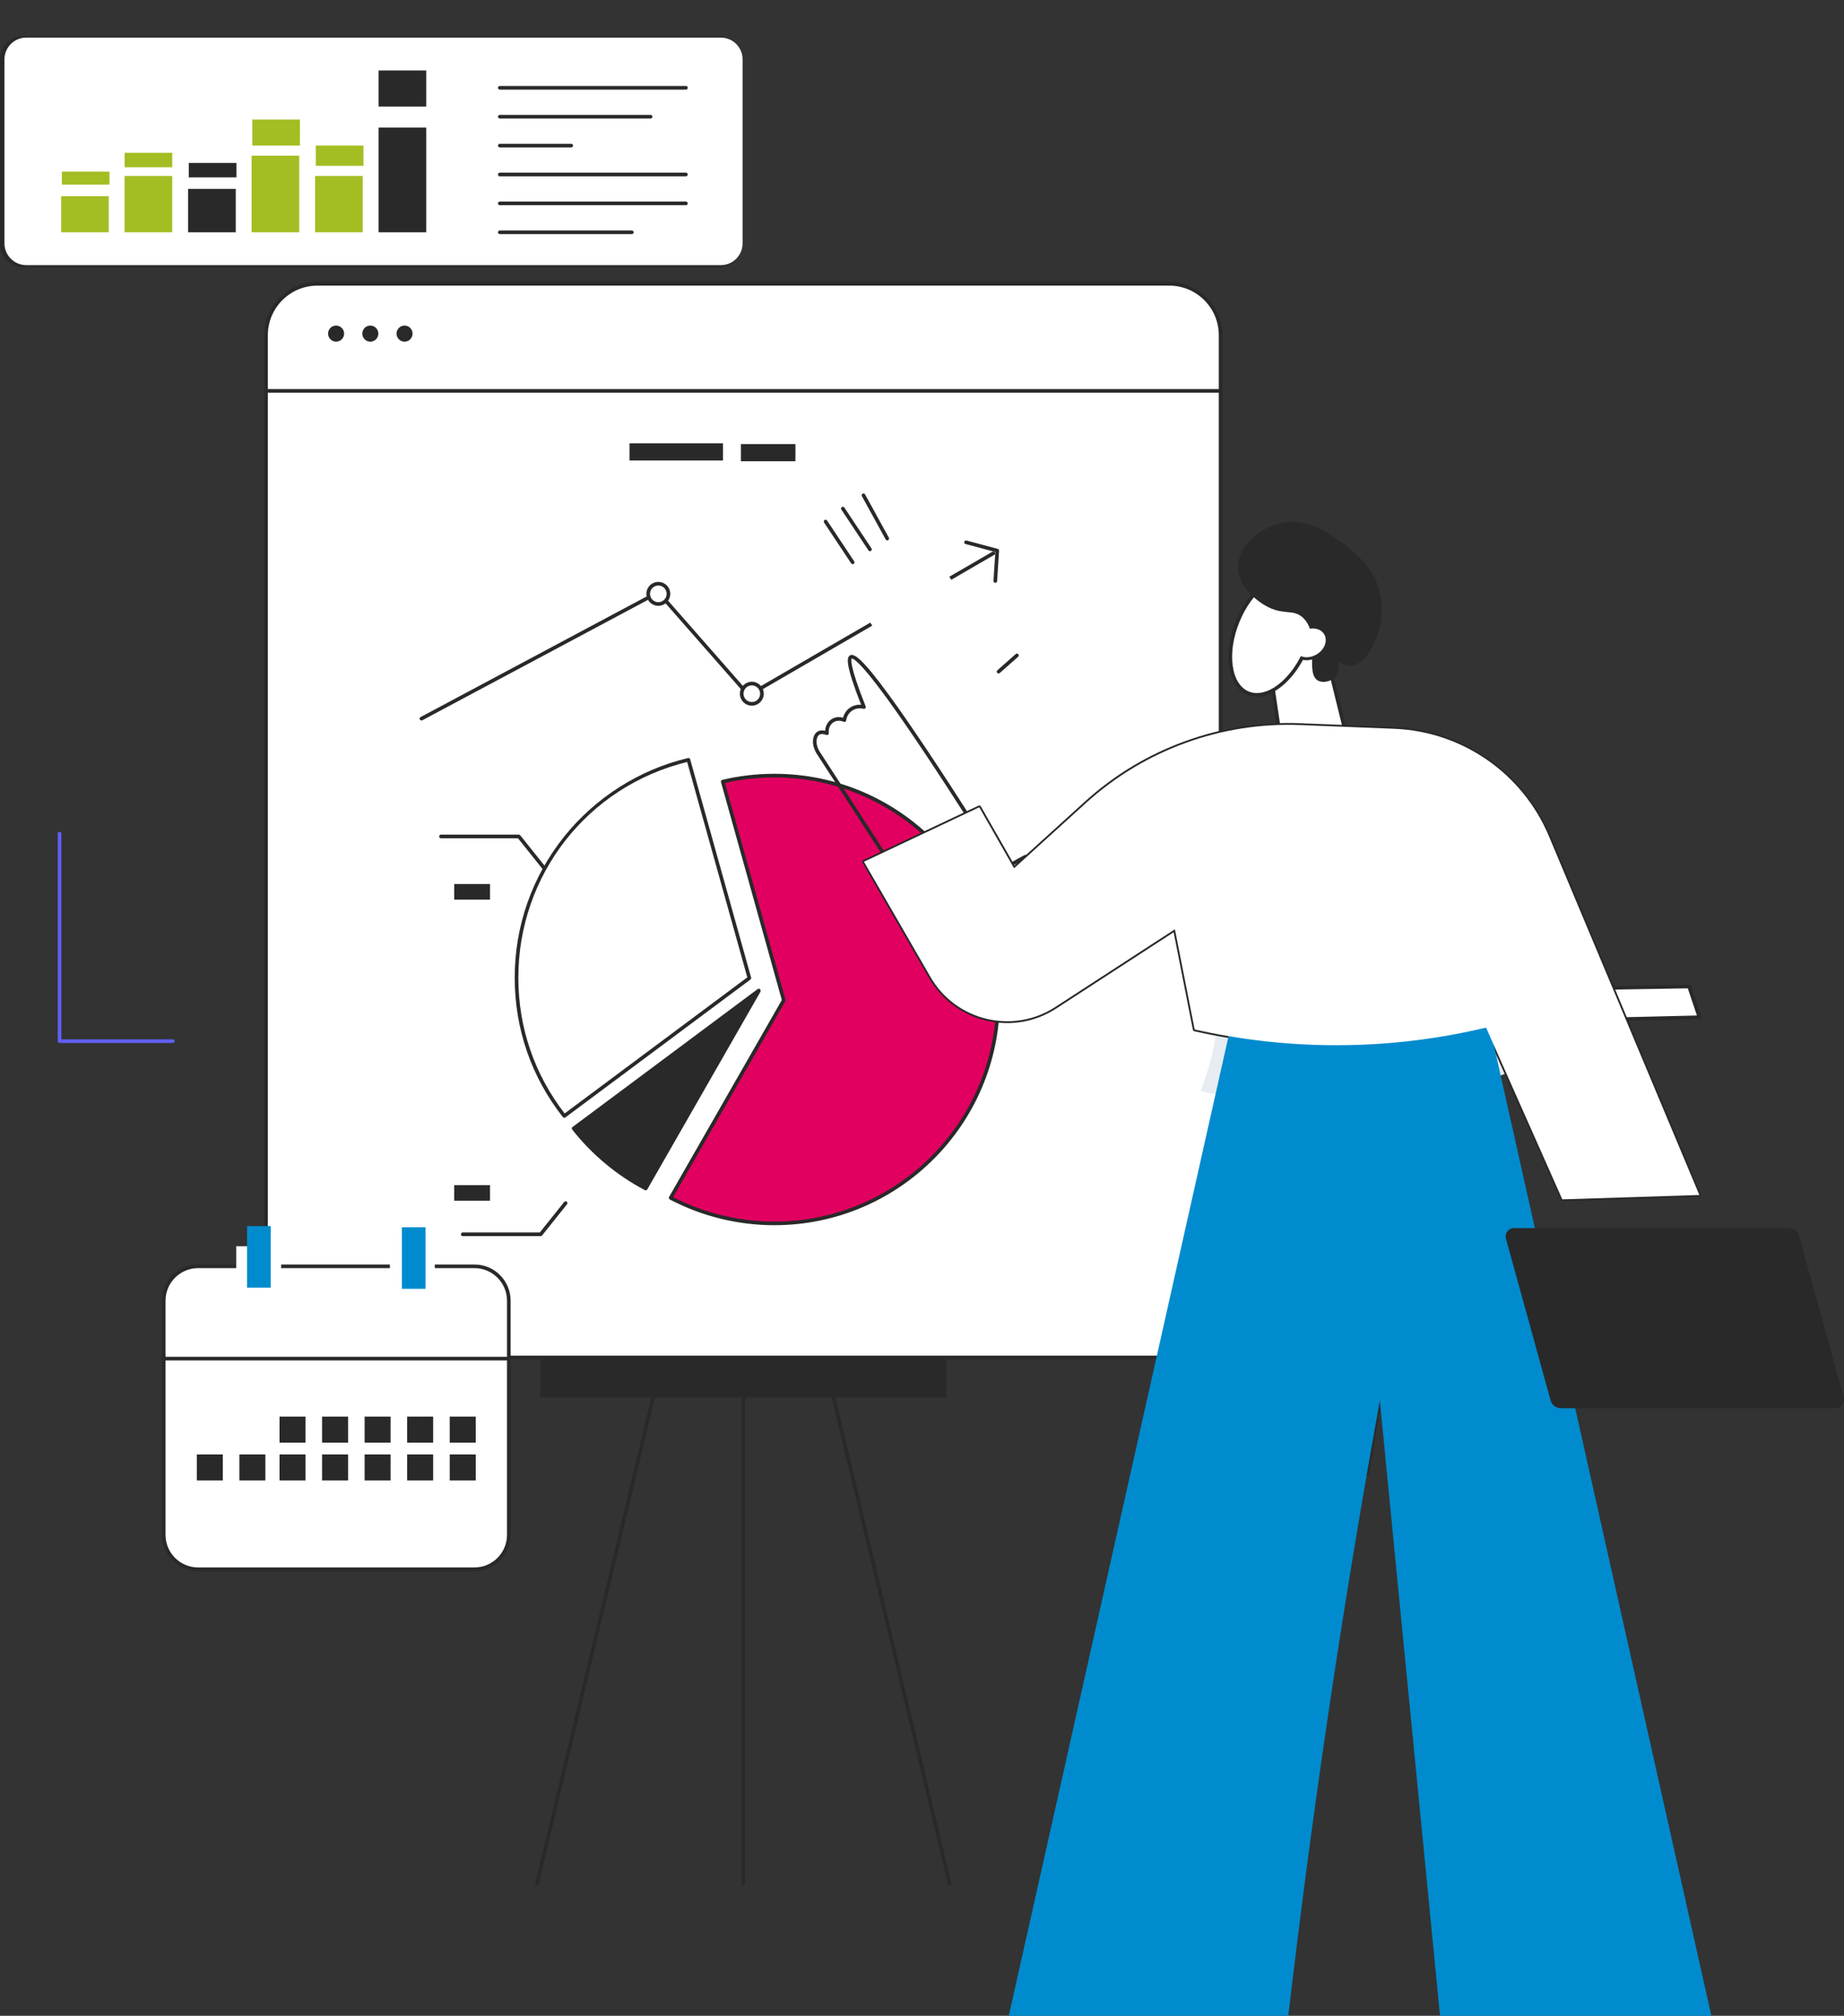 <svg width="410" height="448" viewBox="0 0 410 448" fill="none" xmlns="http://www.w3.org/2000/svg">
<rect x="0" y="0" width="410" height="448" fill="#333333" stroke="none"/>
<g clip-path="url(#clip0_2518_21332)">
<path d="M259.984 63.078H70.56C64.26 63.078 59.152 68.19 59.152 74.495V290.272C59.152 296.578 64.26 301.689 70.56 301.689H259.984C266.284 301.689 271.391 296.578 271.391 290.272V74.495C271.391 68.19 266.284 63.078 259.984 63.078Z" fill="white"/>
<path d="M259.985 302.092H70.561C64.049 302.092 58.75 296.788 58.75 290.272V74.494C58.75 67.977 64.049 62.674 70.561 62.674H259.985C266.496 62.674 271.795 67.977 271.795 74.494V290.272C271.795 296.788 266.496 302.092 259.985 302.092ZM70.561 63.481C64.493 63.481 59.556 68.421 59.556 74.494V290.272C59.556 296.344 64.493 301.285 70.561 301.285H259.985C266.053 301.285 270.989 296.344 270.989 290.272V74.494C270.989 68.421 266.053 63.481 259.985 63.481H70.561Z" fill="#292929"/>
<path d="M271.392 87.283H59.153C58.93 87.283 58.75 87.103 58.75 86.88C58.75 86.657 58.93 86.477 59.153 86.477H271.392C271.615 86.477 271.795 86.657 271.795 86.88C271.795 87.103 271.615 87.283 271.392 87.283Z" fill="#292929"/>
<path d="M74.728 75.931C75.713 75.931 76.512 75.131 76.512 74.145C76.512 73.159 75.713 72.359 74.728 72.359C73.742 72.359 72.943 73.159 72.943 74.145C72.943 75.131 73.742 75.931 74.728 75.931Z" fill="#292929"/>
<path d="M82.339 75.931C83.325 75.931 84.123 75.131 84.123 74.145C84.123 73.159 83.325 72.359 82.339 72.359C81.354 72.359 80.555 73.159 80.555 74.145C80.555 75.131 81.354 75.931 82.339 75.931Z" fill="#292929"/>
<path d="M89.948 75.931C90.934 75.931 91.733 75.131 91.733 74.145C91.733 73.159 90.934 72.359 89.948 72.359C88.963 72.359 88.164 73.159 88.164 74.145C88.164 75.131 88.963 75.931 89.948 75.931Z" fill="#292929"/>
<path d="M210.417 301.689H120.125V310.594H210.417V301.689Z" fill="#292929"/>
<path d="M165.272 419C165.049 419 164.869 418.819 164.869 418.596V309.13C164.869 308.907 165.049 308.727 165.272 308.727C165.495 308.727 165.675 308.907 165.675 309.13V418.596C165.675 418.819 165.495 419 165.272 419Z" fill="#292929"/>
<path d="M119.411 418.999C119.379 418.999 119.349 418.997 119.317 418.989C119.099 418.938 118.968 418.72 119.019 418.502L144.83 310.41C144.881 310.192 145.099 310.058 145.316 310.111C145.534 310.163 145.666 310.38 145.615 310.598L119.803 418.69C119.76 418.876 119.594 418.999 119.411 418.999Z" fill="#292929"/>
<path d="M211.13 419C210.948 419 210.784 418.877 210.738 418.691L184.927 310.599C184.876 310.381 185.008 310.164 185.225 310.112C185.443 310.061 185.658 310.196 185.712 310.411L211.523 418.503C211.574 418.721 211.442 418.938 211.224 418.99C211.192 418.998 211.163 419 211.13 419Z" fill="#292929"/>
<path d="M221.904 222.137C221.904 249.618 199.642 271.895 172.187 271.895C163.862 271.895 156.01 269.845 149.111 266.223C157.496 251.587 165.88 236.948 174.264 222.309C174.256 222.282 174.248 222.25 174.24 222.223C169.723 206.052 165.211 189.888 160.693 173.716C164.383 172.84 168.228 172.377 172.187 172.377C199.645 172.377 221.904 194.656 221.904 222.135V222.137Z" fill="#E10060"/>
<path d="M172.184 272.298C164.09 272.298 156.044 270.321 148.923 266.58C148.826 266.529 148.754 266.44 148.724 266.336C148.695 266.231 148.708 266.118 148.762 266.021L173.831 222.255C171.571 214.163 169.309 206.065 167.049 197.964C164.802 189.917 162.556 181.873 160.306 173.824C160.277 173.719 160.293 173.606 160.347 173.509C160.403 173.415 160.494 173.348 160.602 173.321C164.367 172.425 168.266 171.971 172.187 171.971C199.822 171.971 222.307 194.473 222.307 222.132C222.307 249.79 199.822 272.293 172.187 272.293L172.184 272.298ZM149.67 266.059C156.585 269.614 164.361 271.491 172.187 271.491C199.379 271.491 221.5 249.352 221.5 222.137C221.5 194.923 199.379 172.783 172.187 172.783C168.47 172.783 164.775 173.197 161.196 174.015C163.407 181.927 165.616 189.837 167.825 197.749C170.093 205.871 172.361 213.993 174.629 222.116L174.64 222.153C174.646 222.175 174.654 222.196 174.656 222.215C174.681 222.315 174.667 222.422 174.613 222.511L149.67 266.059Z" fill="#292929"/>
<path d="M166.616 217.368C152.901 227.588 139.18 237.803 125.464 248.017C118.813 239.556 114.844 228.885 114.844 217.282C114.844 193.763 131.153 174.052 153.07 168.861C157.587 185.033 162.099 201.197 166.616 217.368Z" fill="white"/>
<path d="M125.465 248.422C125.346 248.422 125.228 248.368 125.147 248.268C118.144 239.361 114.441 228.646 114.441 217.283C114.441 205.92 118.238 194.923 125.424 185.948C132.4 177.235 142.185 171.027 152.977 168.472C153.186 168.421 153.398 168.548 153.458 168.757C155.763 177.014 158.069 185.268 160.375 193.522C162.584 201.434 164.792 209.347 167.004 217.262C167.05 217.423 166.991 217.595 166.856 217.695C157.4 224.741 147.941 231.785 138.482 238.828L125.704 248.344C125.631 248.397 125.548 248.424 125.465 248.424V248.422ZM152.788 169.346C130.664 174.766 115.25 194.42 115.25 217.283C115.25 228.331 118.808 238.758 125.542 247.462L138.003 238.18C147.387 231.19 156.774 224.203 166.158 217.213C163.97 209.387 161.785 201.563 159.601 193.74C157.33 185.609 155.062 177.482 152.788 169.349V169.346Z" fill="#292929"/>
<path d="M168.72 220.231C160.335 234.867 151.951 249.505 143.567 264.144C137.327 260.863 131.867 256.296 127.543 250.794C141.259 240.579 154.98 230.362 168.696 220.145C168.704 220.171 168.712 220.204 168.72 220.231Z" fill="#292929"/>
<path d="M143.568 264.545C143.504 264.545 143.442 264.529 143.38 264.5C137.162 261.229 131.575 256.576 127.227 251.041C127.16 250.955 127.13 250.848 127.144 250.74C127.157 250.633 127.216 250.536 127.302 250.471L139.857 241.123C149.389 234.023 158.923 226.925 168.455 219.822C168.562 219.742 168.705 219.72 168.831 219.766C168.957 219.812 169.054 219.916 169.086 220.048L169.111 220.134C169.135 220.236 169.121 220.341 169.07 220.433L143.918 264.346C143.842 264.475 143.708 264.548 143.568 264.548V264.545ZM128.119 250.867C132.279 256.068 137.554 260.46 143.412 263.601L167.514 221.527C158.456 228.275 149.4 235.02 140.341 241.766L128.119 250.867Z" fill="#292929"/>
<path d="M120.91 193.238C120.791 193.238 120.673 193.187 120.595 193.088L115.172 186.305H98.044C97.821 186.305 97.641 186.125 97.641 185.901C97.641 185.678 97.821 185.498 98.044 185.498H115.366C115.489 185.498 115.605 185.555 115.68 185.649L121.224 192.585C121.364 192.76 121.334 193.012 121.162 193.152C121.087 193.211 120.998 193.241 120.91 193.241V193.238Z" fill="#292929"/>
<path d="M120.215 274.723H102.893C102.67 274.723 102.49 274.543 102.49 274.32C102.49 274.097 102.67 273.916 102.893 273.916H120.022L125.445 267.134C125.584 266.959 125.837 266.932 126.012 267.072C126.186 267.212 126.213 267.464 126.074 267.639L120.53 274.575C120.455 274.672 120.336 274.726 120.215 274.726V274.723Z" fill="#292929"/>
<path d="M220.346 194.973C220.203 194.973 220.064 194.898 219.991 194.764C219.884 194.567 219.956 194.322 220.152 194.215L227.773 190.054C227.833 190.022 227.9 190.006 227.967 190.006H245.289C245.512 190.006 245.692 190.186 245.692 190.409C245.692 190.633 245.512 190.813 245.289 190.813H228.069L220.537 194.925C220.475 194.957 220.41 194.973 220.343 194.973H220.346Z" fill="#292929"/>
<path d="M108.952 196.477H100.984V199.943H108.952V196.477Z" fill="#292929"/>
<path d="M108.952 263.398H100.984V266.865H108.952V263.398Z" fill="#292929"/>
<path d="M236.8 196.131H228.832V199.598H236.8V196.131Z" fill="#292929"/>
<path d="M160.753 98.519H139.965V102.333H160.753V98.519Z" fill="#292929"/>
<path d="M176.862 98.693H164.734V102.507H176.862V98.693Z" fill="#292929"/>
<path d="M93.709 160.123C93.564 160.123 93.425 160.045 93.352 159.911C93.247 159.715 93.323 159.47 93.519 159.365L146.181 131.279C146.345 131.19 146.549 131.228 146.672 131.368L166.55 154.005L220.658 122.616C220.849 122.506 221.096 122.57 221.209 122.764C221.322 122.958 221.254 123.202 221.061 123.315L166.666 154.871C166.499 154.968 166.287 154.933 166.16 154.787L146.277 132.142L93.897 160.078C93.838 160.11 93.771 160.126 93.709 160.126V160.123Z" fill="#292929"/>
<path d="M221.296 129.527C221.296 129.527 221.28 129.527 221.269 129.527C221.046 129.513 220.88 129.319 220.893 129.099L221.307 122.674L214.68 120.91C214.465 120.853 214.336 120.63 214.395 120.415C214.452 120.2 214.675 120.07 214.89 120.13L221.836 121.98C222.022 122.028 222.148 122.203 222.134 122.397L221.699 129.153C221.686 129.365 221.508 129.529 221.296 129.529V129.527Z" fill="#292929"/>
<path d="M168.754 155.767C169.633 154.887 169.633 153.46 168.754 152.58C167.874 151.7 166.448 151.7 165.569 152.58C164.689 153.46 164.689 154.887 165.569 155.767C166.448 156.648 167.874 156.648 168.754 155.767Z" fill="white"/>
<path d="M167.161 156.832C165.696 156.832 164.506 155.641 164.506 154.175C164.506 152.709 165.696 151.518 167.161 151.518C168.625 151.518 169.816 152.709 169.816 154.175C169.816 155.641 168.625 156.832 167.161 156.832ZM167.161 152.324C166.142 152.324 165.312 153.155 165.312 154.175C165.312 155.194 166.142 156.025 167.161 156.025C168.179 156.025 169.01 155.194 169.01 154.175C169.01 153.155 168.179 152.324 167.161 152.324Z" fill="#292929"/>
<path d="M146.373 134.236C147.617 134.236 148.625 133.227 148.625 131.982C148.625 130.738 147.617 129.729 146.373 129.729C145.129 129.729 144.121 130.738 144.121 131.982C144.121 133.227 145.129 134.236 146.373 134.236Z" fill="white"/>
<path d="M146.374 134.639C144.909 134.639 143.719 133.447 143.719 131.981C143.719 130.516 144.909 129.324 146.374 129.324C147.838 129.324 149.029 130.516 149.029 131.981C149.029 133.447 147.838 134.639 146.374 134.639ZM146.374 130.131C145.355 130.131 144.525 130.962 144.525 131.981C144.525 133.001 145.355 133.832 146.374 133.832C147.392 133.832 148.223 133.001 148.223 131.981C148.223 130.962 147.392 130.131 146.374 130.131Z" fill="#292929"/>
<path d="M216.769 137.01C200.087 110.896 190.896 98.309 189.198 99.25C188.365 99.713 189.332 103.424 192.1 110.385C191.912 110.331 190.501 109.962 189.198 110.869C187.959 111.732 187.771 113.079 187.747 113.289C187.599 113.219 186.462 112.711 185.328 113.289C184.321 113.803 183.729 114.967 183.877 116.194C183.549 116.067 182.612 115.758 181.942 116.194C181.023 116.791 180.763 118.684 181.942 120.551C187.908 129.749 193.874 138.947 199.839 148.145C205.483 144.433 211.126 140.722 216.769 137.01Z" fill="white"/>
<path d="M375.554 219.246C376.319 221.527 377.085 223.805 377.851 226.085C371.079 226.247 364.307 226.408 357.536 226.569C356.907 234.286 355.407 240.033 353.666 240.124C351.903 240.216 349.772 234.528 348.345 226.569C347.964 224.289 347.582 222.008 347.203 219.728C356.654 219.566 366.105 219.407 375.554 219.246Z" fill="white"/>
<path d="M353.629 240.53C351.28 240.53 349.16 233.378 347.951 226.641L346.806 219.794C346.787 219.678 346.819 219.56 346.895 219.468C346.97 219.377 347.08 219.326 347.198 219.323L375.549 218.842C375.721 218.839 375.882 218.949 375.939 219.116L378.236 225.955C378.276 226.076 378.258 226.211 378.185 226.316C378.113 226.421 377.992 226.485 377.865 226.488L357.912 226.964C357.603 230.549 356.496 240.379 353.693 240.527C353.672 240.527 353.653 240.527 353.632 240.527L353.629 240.53ZM347.679 220.122L348.746 226.501C350.291 235.11 352.404 239.72 353.624 239.72C353.632 239.72 353.64 239.72 353.648 239.72C354.825 239.658 356.448 235.016 357.136 226.536C357.152 226.332 357.321 226.171 357.528 226.165L377.298 225.695L375.269 219.654L347.679 220.122Z" fill="#292929"/>
<path d="M222.024 149.675C221.911 149.675 221.801 149.629 221.72 149.538C221.573 149.371 221.589 149.116 221.755 148.968L225.84 145.361C226.007 145.213 226.262 145.229 226.41 145.396C226.557 145.563 226.541 145.818 226.375 145.966L222.29 149.573C222.212 149.64 222.118 149.675 222.024 149.675Z" fill="#292929"/>
<path d="M197.276 120.096C197.134 120.096 196.997 120.021 196.922 119.886L191.636 110.269C191.528 110.073 191.601 109.828 191.794 109.72C191.99 109.613 192.235 109.683 192.343 109.879L197.628 119.497C197.736 119.693 197.663 119.938 197.47 120.045C197.408 120.08 197.341 120.096 197.276 120.096Z" fill="#292929"/>
<path d="M193.431 122.502C193.299 122.502 193.173 122.44 193.095 122.322L187.068 113.25C186.944 113.064 186.995 112.814 187.18 112.691C187.366 112.567 187.616 112.618 187.739 112.804L193.767 121.875C193.89 122.061 193.839 122.311 193.654 122.435C193.584 122.48 193.509 122.502 193.431 122.502Z" fill="#292929"/>
<path d="M189.589 125.387C189.457 125.387 189.331 125.325 189.253 125.206L183.226 116.135C183.102 115.949 183.153 115.699 183.339 115.575C183.524 115.452 183.774 115.503 183.898 115.688L189.925 124.76C190.049 124.945 189.998 125.196 189.812 125.319C189.742 125.365 189.667 125.387 189.589 125.387Z" fill="#292929"/>
<path d="M294.139 142.281L299.967 165.975H284.948L282.092 146.689L294.139 142.281Z" fill="white"/>
<path d="M299.969 166.378H284.95C284.751 166.378 284.579 166.232 284.552 166.033L281.696 146.745C281.669 146.556 281.776 146.374 281.956 146.306L294.003 141.898C294.111 141.858 294.229 141.866 294.331 141.922C294.433 141.976 294.506 142.07 294.533 142.183L300.361 165.88C300.391 166.001 300.361 166.128 300.286 166.224C300.211 166.321 300.092 166.378 299.969 166.378ZM285.296 165.571H299.453L293.855 142.813L282.539 146.954L285.296 165.574V165.571Z" fill="#292929"/>
<path d="M290.533 146.738C289.302 146.738 288.192 146.205 287.617 145.213C286.682 143.591 287.529 141.343 289.504 140.2C290.447 139.654 291.508 139.439 292.492 139.586C293.51 139.742 294.325 140.27 294.784 141.068C295.246 141.87 295.295 142.838 294.921 143.798C294.558 144.726 293.841 145.538 292.898 146.082C292.132 146.523 291.307 146.735 290.53 146.735L290.533 146.738ZM289.909 140.896C288.319 141.816 287.604 143.57 288.316 144.807C289.031 146.044 290.904 146.302 292.497 145.382C293.282 144.928 293.879 144.261 294.174 143.502C294.456 142.776 294.427 142.055 294.091 141.469C293.755 140.885 293.145 140.498 292.374 140.38C291.57 140.256 290.697 140.439 289.909 140.894V140.896Z" fill="#292929"/>
<path d="M290.364 144.265C293.288 137.14 292.265 129.968 288.078 128.247C283.89 126.526 278.125 130.907 275.201 138.032C272.277 145.157 273.301 152.329 277.488 154.05C281.675 155.771 287.44 151.391 290.364 144.265Z" fill="white"/>
<path d="M344.802 234.268C335.633 238.762 320.128 244.865 300.113 245.811C286.561 246.451 275.167 244.528 266.955 242.444C268.108 239.456 269.255 235.825 270.078 231.624C271.069 226.563 271.325 222.053 271.279 218.398C293.623 216.394 315.968 214.39 338.315 212.387L344.802 234.268Z" fill="#E7ECF2"/>
<path d="M347.372 266.958C347.214 266.958 347.068 266.864 347.004 266.718L321.951 210.299L262.831 205.969L234.868 224.131C230.2 227.162 224.651 228.114 219.241 226.815C213.832 225.516 209.32 222.143 206.536 217.324L191.753 191.72C191.697 191.623 191.683 191.505 191.718 191.397C191.753 191.29 191.829 191.201 191.931 191.153L217.567 179.05C217.758 178.961 217.984 179.031 218.088 179.214L225.578 192.333L241.177 178.179C247.694 172.265 255.189 167.744 263.457 164.74C271.723 161.735 280.371 160.388 289.161 160.738L310.019 161.566C325.234 162.171 338.878 171.643 344.771 185.696L378.216 265.43C378.267 265.554 378.257 265.694 378.184 265.804C378.112 265.917 377.991 265.984 377.859 265.989L347.386 266.958C347.386 266.958 347.377 266.958 347.372 266.958ZM262.724 205.154C262.724 205.154 262.742 205.154 262.753 205.154L322.249 209.511C322.397 209.522 322.528 209.613 322.588 209.75L347.63 266.143L377.246 265.201L344.026 186.008C338.252 172.243 324.891 162.965 309.987 162.373L289.129 161.544C271.573 160.845 254.734 166.966 241.717 178.779L225.747 193.269C225.656 193.35 225.532 193.388 225.414 193.369C225.293 193.35 225.188 193.277 225.126 193.17L217.572 179.938L192.67 191.693L207.232 216.918C209.903 221.546 214.235 224.782 219.427 226.03C224.621 227.277 229.947 226.363 234.427 223.453L262.506 205.219C262.57 205.175 262.648 205.154 262.726 205.154H262.724Z" fill="#292929"/>
<path d="M297.14 232.703C286.523 232.703 275.919 231.525 265.536 229.19C265.38 229.155 265.259 229.031 265.229 228.875L257.49 189.663C257.447 189.445 257.589 189.233 257.807 189.19C258.028 189.147 258.237 189.289 258.28 189.507L265.968 228.461C278.074 231.161 290.481 232.278 302.854 231.783C313.968 231.336 325.039 229.585 335.767 226.576L326.845 187.036C326.088 183.682 326.749 180.118 328.654 177.259C328.777 177.074 329.027 177.025 329.213 177.146C329.398 177.27 329.449 177.52 329.326 177.706C327.541 180.382 326.926 183.719 327.633 186.858L336.638 226.772C336.686 226.982 336.56 227.192 336.356 227.248C325.453 230.338 314.191 232.135 302.886 232.59C300.972 232.668 299.056 232.705 297.14 232.705V232.703Z" fill="#292929"/>
<path d="M303.954 327.971C303.933 327.971 303.909 327.971 303.887 327.966C303.667 327.928 303.519 327.721 303.557 327.5L311.011 283.563C311.798 278.929 314.204 274.704 317.791 271.667L318.589 270.99C318.758 270.847 319.014 270.866 319.156 271.038C319.301 271.208 319.28 271.463 319.108 271.606L318.31 272.283C314.87 275.196 312.559 279.252 311.804 283.697L304.349 327.635C304.317 327.831 304.145 327.971 303.952 327.971H303.954Z" fill="#292929"/>
<path d="M199.84 195.31C199.814 195.31 199.784 195.307 199.757 195.302C199.652 195.28 199.561 195.216 199.502 195.127L181.605 167.533C180.307 165.479 180.619 163.335 181.723 162.617C182.271 162.262 182.932 162.289 183.456 162.407C183.515 161.248 184.15 160.199 185.144 159.691C186.025 159.242 186.907 159.36 187.441 159.511C187.603 158.906 187.998 157.972 188.965 157.297C189.868 156.671 190.817 156.587 191.462 156.633C187.971 147.744 188.21 146.096 189 145.657C189.825 145.2 191.443 145.956 197.688 154.506C202.267 160.777 208.8 170.548 217.106 183.552C217.224 183.737 217.173 183.985 216.988 184.106L200.058 195.24C199.991 195.283 199.916 195.307 199.838 195.307L199.84 195.31ZM182.782 163.136C182.561 163.136 182.344 163.179 182.161 163.295C181.5 163.725 181.161 165.325 182.282 167.098L199.956 194.347L216.214 183.654C208.152 171.043 201.778 161.501 197.263 155.294C190.881 146.518 189.586 146.316 189.387 146.367C189.258 146.494 188.75 147.629 192.475 156.996C192.531 157.139 192.502 157.3 192.399 157.416C192.297 157.529 192.139 157.574 191.991 157.534C191.76 157.469 190.545 157.182 189.427 157.962C188.393 158.682 188.186 159.78 188.146 160.1C188.129 160.229 188.054 160.342 187.941 160.404C187.828 160.466 187.691 160.471 187.576 160.417C187.396 160.334 186.445 159.936 185.512 160.412C184.647 160.853 184.152 161.856 184.279 162.908C184.295 163.047 184.238 163.187 184.125 163.273C184.013 163.359 183.865 163.384 183.733 163.332C183.537 163.257 183.158 163.133 182.782 163.133V163.136Z" fill="#292929"/>
<path d="M279.413 154.831C278.701 154.831 278.007 154.702 277.352 154.433C275.188 153.543 273.748 151.308 273.296 148.135C272.856 145.039 273.407 141.4 274.847 137.888C276.287 134.376 278.453 131.401 280.942 129.51C283.492 127.571 286.088 126.996 288.251 127.883C290.414 128.773 291.855 131.008 292.306 134.182C292.747 137.277 292.196 140.916 290.756 144.429C288.2 150.655 283.468 154.831 279.413 154.831ZM286.152 128.287C284.674 128.287 283.051 128.921 281.428 130.156C279.053 131.96 276.981 134.817 275.591 138.197C274.205 141.578 273.673 145.066 274.095 148.022C274.506 150.9 275.771 152.911 277.658 153.688C278.228 153.922 278.832 154.035 279.456 154.035C283.169 154.035 287.582 150.039 290.009 144.125C291.395 140.744 291.927 137.256 291.505 134.3C291.094 131.422 289.828 129.411 287.942 128.634C287.38 128.402 286.778 128.287 286.152 128.287Z" fill="#292929"/>
<path d="M274.091 226.133L223.785 450.272H286.183C291.265 406.326 297.94 360.283 306.601 312.419C311.669 284.4 317.151 257.244 322.945 230.974C306.66 229.36 290.375 227.746 274.091 226.133Z" fill="#008BCE"/>
<path d="M320.283 449.062H380.746L329.957 222.502L299 231.7C306.094 304.154 313.189 376.608 320.283 449.062Z" fill="#008BCE"/>
<path d="M262.721 205.557L234.642 223.791C225.186 229.931 212.521 226.89 206.88 217.122L192.098 191.518L217.734 179.415L225.473 192.97L241.444 178.48C254.458 166.67 271.587 160.444 289.14 161.141C296.092 161.418 303.046 161.695 309.998 161.969C325.125 162.571 338.534 171.882 344.395 185.851C355.544 212.429 366.691 239.008 377.84 265.586L347.367 266.554L322.214 209.914L262.719 205.557H262.721Z" fill="white"/>
<path d="M328.991 177.48C327.137 180.261 326.506 183.682 327.242 186.945L336.247 226.859C327.621 229.304 316.283 231.646 302.871 232.184C287.785 232.789 275.029 230.912 265.626 228.795C263.046 215.724 260.466 202.654 257.887 189.583L328.991 177.48Z" fill="white"/>
<path d="M334.832 275.269L344.759 311.225C345.044 312.257 345.984 312.975 347.056 312.975H408.1C409.355 312.975 410.266 311.779 409.933 310.568L400.027 274.688C399.742 273.656 398.802 272.938 397.73 272.938H336.608C335.394 272.938 334.512 274.097 334.835 275.269H334.832Z" fill="#292929"/>
<path d="M307.077 133.031C306.19 126.571 301.208 122.766 298.908 121.007C296.285 119.003 290.464 114.555 283.977 116.467C279.898 117.669 275.185 121.499 275.271 126.149C275.359 130.926 280.471 134.08 281.129 134.473C285.34 136.993 287.508 135.137 289.779 137.359C293.837 141.326 289.908 149.754 293.144 151.306C294.278 151.849 296.086 151.441 296.989 150.343C298.037 149.071 297.548 147.253 297.47 146.976C298.317 147.576 299.332 148.039 300.429 147.931C304.454 147.544 307.996 139.672 307.082 133.029L307.077 133.031Z" fill="#292929"/>
<path d="M289.708 140.277C287.921 141.31 287.142 143.309 287.969 144.739C288.794 146.17 290.915 146.496 292.702 145.463C294.489 144.43 295.268 142.432 294.44 141.001C293.615 139.57 291.495 139.245 289.708 140.277Z" fill="white"/>
<path d="M105.5 281.438H44.029C39.817 281.438 36.402 284.855 36.402 289.07V341.125C36.402 345.34 39.817 348.757 44.029 348.757H105.5C109.712 348.757 113.126 345.34 113.126 341.125V289.07C113.126 284.855 109.712 281.438 105.5 281.438Z" fill="white"/>
<path d="M105.503 349.16H44.029C39.604 349.16 36 345.557 36 341.124V289.067C36 284.638 39.601 281.031 44.029 281.031H105.503C109.929 281.031 113.533 284.635 113.533 289.067V341.124C113.533 345.554 109.932 349.16 105.503 349.16ZM44.029 281.841C40.047 281.841 36.806 285.084 36.806 289.07V341.127C36.806 345.113 40.047 348.356 44.029 348.356H105.503C109.486 348.356 112.726 345.113 112.726 341.127V289.07C112.726 285.084 109.486 281.841 105.503 281.841H44.029Z" fill="#292929"/>
<path d="M113.127 302.35H36.403C36.18 302.35 36 302.17 36 301.946C36 301.723 36.18 301.543 36.403 301.543H113.127C113.35 301.543 113.53 301.723 113.53 301.946C113.53 302.17 113.35 302.35 113.127 302.35Z" fill="#292929"/>
<path d="M62.515 276.965H52.529V284.329H62.515V276.965Z" fill="white"/>
<path d="M96.673 276.965H86.688V284.329H96.673V276.965Z" fill="white"/>
<path d="M60.186 272.494H54.93V286.167H60.186V272.494Z" fill="#008BCE"/>
<path d="M94.604 272.758H89.348V286.431H94.604V272.758Z" fill="#008BCE"/>
<path d="M67.933 314.834H62.152V320.619H67.933V314.834Z" fill="#292929"/>
<path d="M77.392 314.834H71.611V320.619H77.392V314.834Z" fill="#292929"/>
<path d="M86.851 314.834H81.07V320.619H86.851V314.834Z" fill="#292929"/>
<path d="M96.311 314.834H90.531V320.619H96.311V314.834Z" fill="#292929"/>
<path d="M105.772 314.834H99.992V320.619H105.772V314.834Z" fill="#292929"/>
<path d="M67.933 323.246H62.152V329.031H67.933V323.246Z" fill="#292929"/>
<path d="M77.392 323.246H71.611V329.031H77.392V323.246Z" fill="#292929"/>
<path d="M49.542 323.246H43.762V329.031H49.542V323.246Z" fill="#292929"/>
<path d="M58.999 323.246H53.219V329.031H58.999V323.246Z" fill="#292929"/>
<path d="M86.851 323.246H81.07V329.031H86.851V323.246Z" fill="#292929"/>
<path d="M96.311 323.246H90.531V329.031H96.311V323.246Z" fill="#292929"/>
<path d="M105.772 323.246H99.992V329.031H105.772V323.246Z" fill="#292929"/>
<path d="M159.671 59.382H5.246C2.354 59.382 0 57.026 0 54.132V13.25C0 10.356 2.351 8 5.246 8H159.671C162.563 8 164.917 10.356 164.917 13.25V54.132C164.917 57.026 162.565 59.382 159.671 59.382ZM5.246 8.81C2.797 8.81 0.806 10.802 0.806 13.252V54.135C0.806 56.585 2.797 58.578 5.246 58.578H159.671C162.119 58.578 164.11 56.585 164.11 54.135V13.252C164.11 10.802 162.119 8.81 159.671 8.81H5.246Z" fill="#292929"/>
<path d="M160.265 8.355H5.842C3.168 8.355 1 10.525 1 13.202V54.082C1 56.758 3.168 58.928 5.842 58.928H160.265C162.94 58.928 165.108 56.758 165.108 54.082V13.202C165.108 10.525 162.94 8.355 160.265 8.355Z" fill="white"/>
<path d="M140.485 52.029H111.13C110.907 52.029 110.727 51.849 110.727 51.626C110.727 51.403 110.907 51.223 111.13 51.223H140.485C140.708 51.223 140.888 51.403 140.888 51.626C140.888 51.849 140.708 52.029 140.485 52.029Z" fill="#292929"/>
<path d="M94.764 28.346H84.176V51.626H94.764V28.346Z" fill="#292929"/>
<path d="M152.515 19.916H111.126C110.903 19.916 110.723 19.736 110.723 19.513C110.723 19.29 110.903 19.109 111.126 19.109H152.515C152.738 19.109 152.918 19.29 152.918 19.513C152.918 19.736 152.738 19.916 152.515 19.916Z" fill="#292929"/>
<path d="M144.655 26.34H111.126C110.903 26.34 110.723 26.16 110.723 25.937C110.723 25.713 110.903 25.533 111.126 25.533H144.655C144.878 25.533 145.058 25.713 145.058 25.937C145.058 26.16 144.878 26.34 144.655 26.34Z" fill="#292929"/>
<path d="M127.007 32.762H111.126C110.903 32.762 110.723 32.582 110.723 32.358C110.723 32.135 110.903 31.955 111.126 31.955H127.007C127.23 31.955 127.41 32.135 127.41 32.358C127.41 32.582 127.23 32.762 127.007 32.762Z" fill="#292929"/>
<path d="M152.515 39.184H111.126C110.903 39.184 110.723 39.004 110.723 38.78C110.723 38.557 110.903 38.377 111.126 38.377H152.515C152.738 38.377 152.918 38.557 152.918 38.78C152.918 39.004 152.738 39.184 152.515 39.184Z" fill="#292929"/>
<path d="M152.515 45.606H111.126C110.903 45.606 110.723 45.425 110.723 45.202C110.723 44.979 110.903 44.799 111.126 44.799H152.515C152.738 44.799 152.918 44.979 152.918 45.202C152.918 45.425 152.738 45.606 152.515 45.606Z" fill="#292929"/>
<path d="M80.646 39.102H70.059V51.624H80.646V39.102Z" fill="#A3BE23"/>
<path d="M80.808 32.357H70.221V36.854H80.808V32.357Z" fill="#A3BE23"/>
<path d="M66.531 34.607H55.943V51.626H66.531V34.607Z" fill="#A3BE23"/>
<path d="M66.693 26.578H56.105V32.358H66.693V26.578Z" fill="#A3BE23"/>
<path d="M52.416 41.992H41.828V51.626H52.416V41.992Z" fill="#292929"/>
<path d="M52.572 36.213H41.984V39.424H52.572V36.213Z" fill="#292929"/>
<path d="M38.295 39.102H27.707V51.624H38.295V39.102Z" fill="#A3BE23"/>
<path d="M24.18 43.598H13.592V51.626H24.18V43.598Z" fill="#A3BE23"/>
<path d="M24.342 38.139H13.754V41.03H24.342V38.139Z" fill="#A3BE23"/>
<path d="M38.295 33.963H27.707V37.174H38.295V33.963Z" fill="#A3BE23"/>
<path d="M94.764 15.662H84.176V23.69H94.764V15.662Z" fill="#292929"/>
<path d="M38.436 231.797H13.243C13.02 231.797 12.84 231.617 12.84 231.394V185.273C12.84 185.049 13.02 184.869 13.243 184.869C13.466 184.869 13.646 185.049 13.646 185.273V230.991H38.436C38.659 230.991 38.839 231.171 38.839 231.394C38.839 231.617 38.659 231.797 38.436 231.797Z" fill="#625EF3"/>
</g>
<defs>
<clipPath id="clip0_2518_21332">
<rect width="410" height="448" fill="white"/>
</clipPath>
</defs>
</svg>
